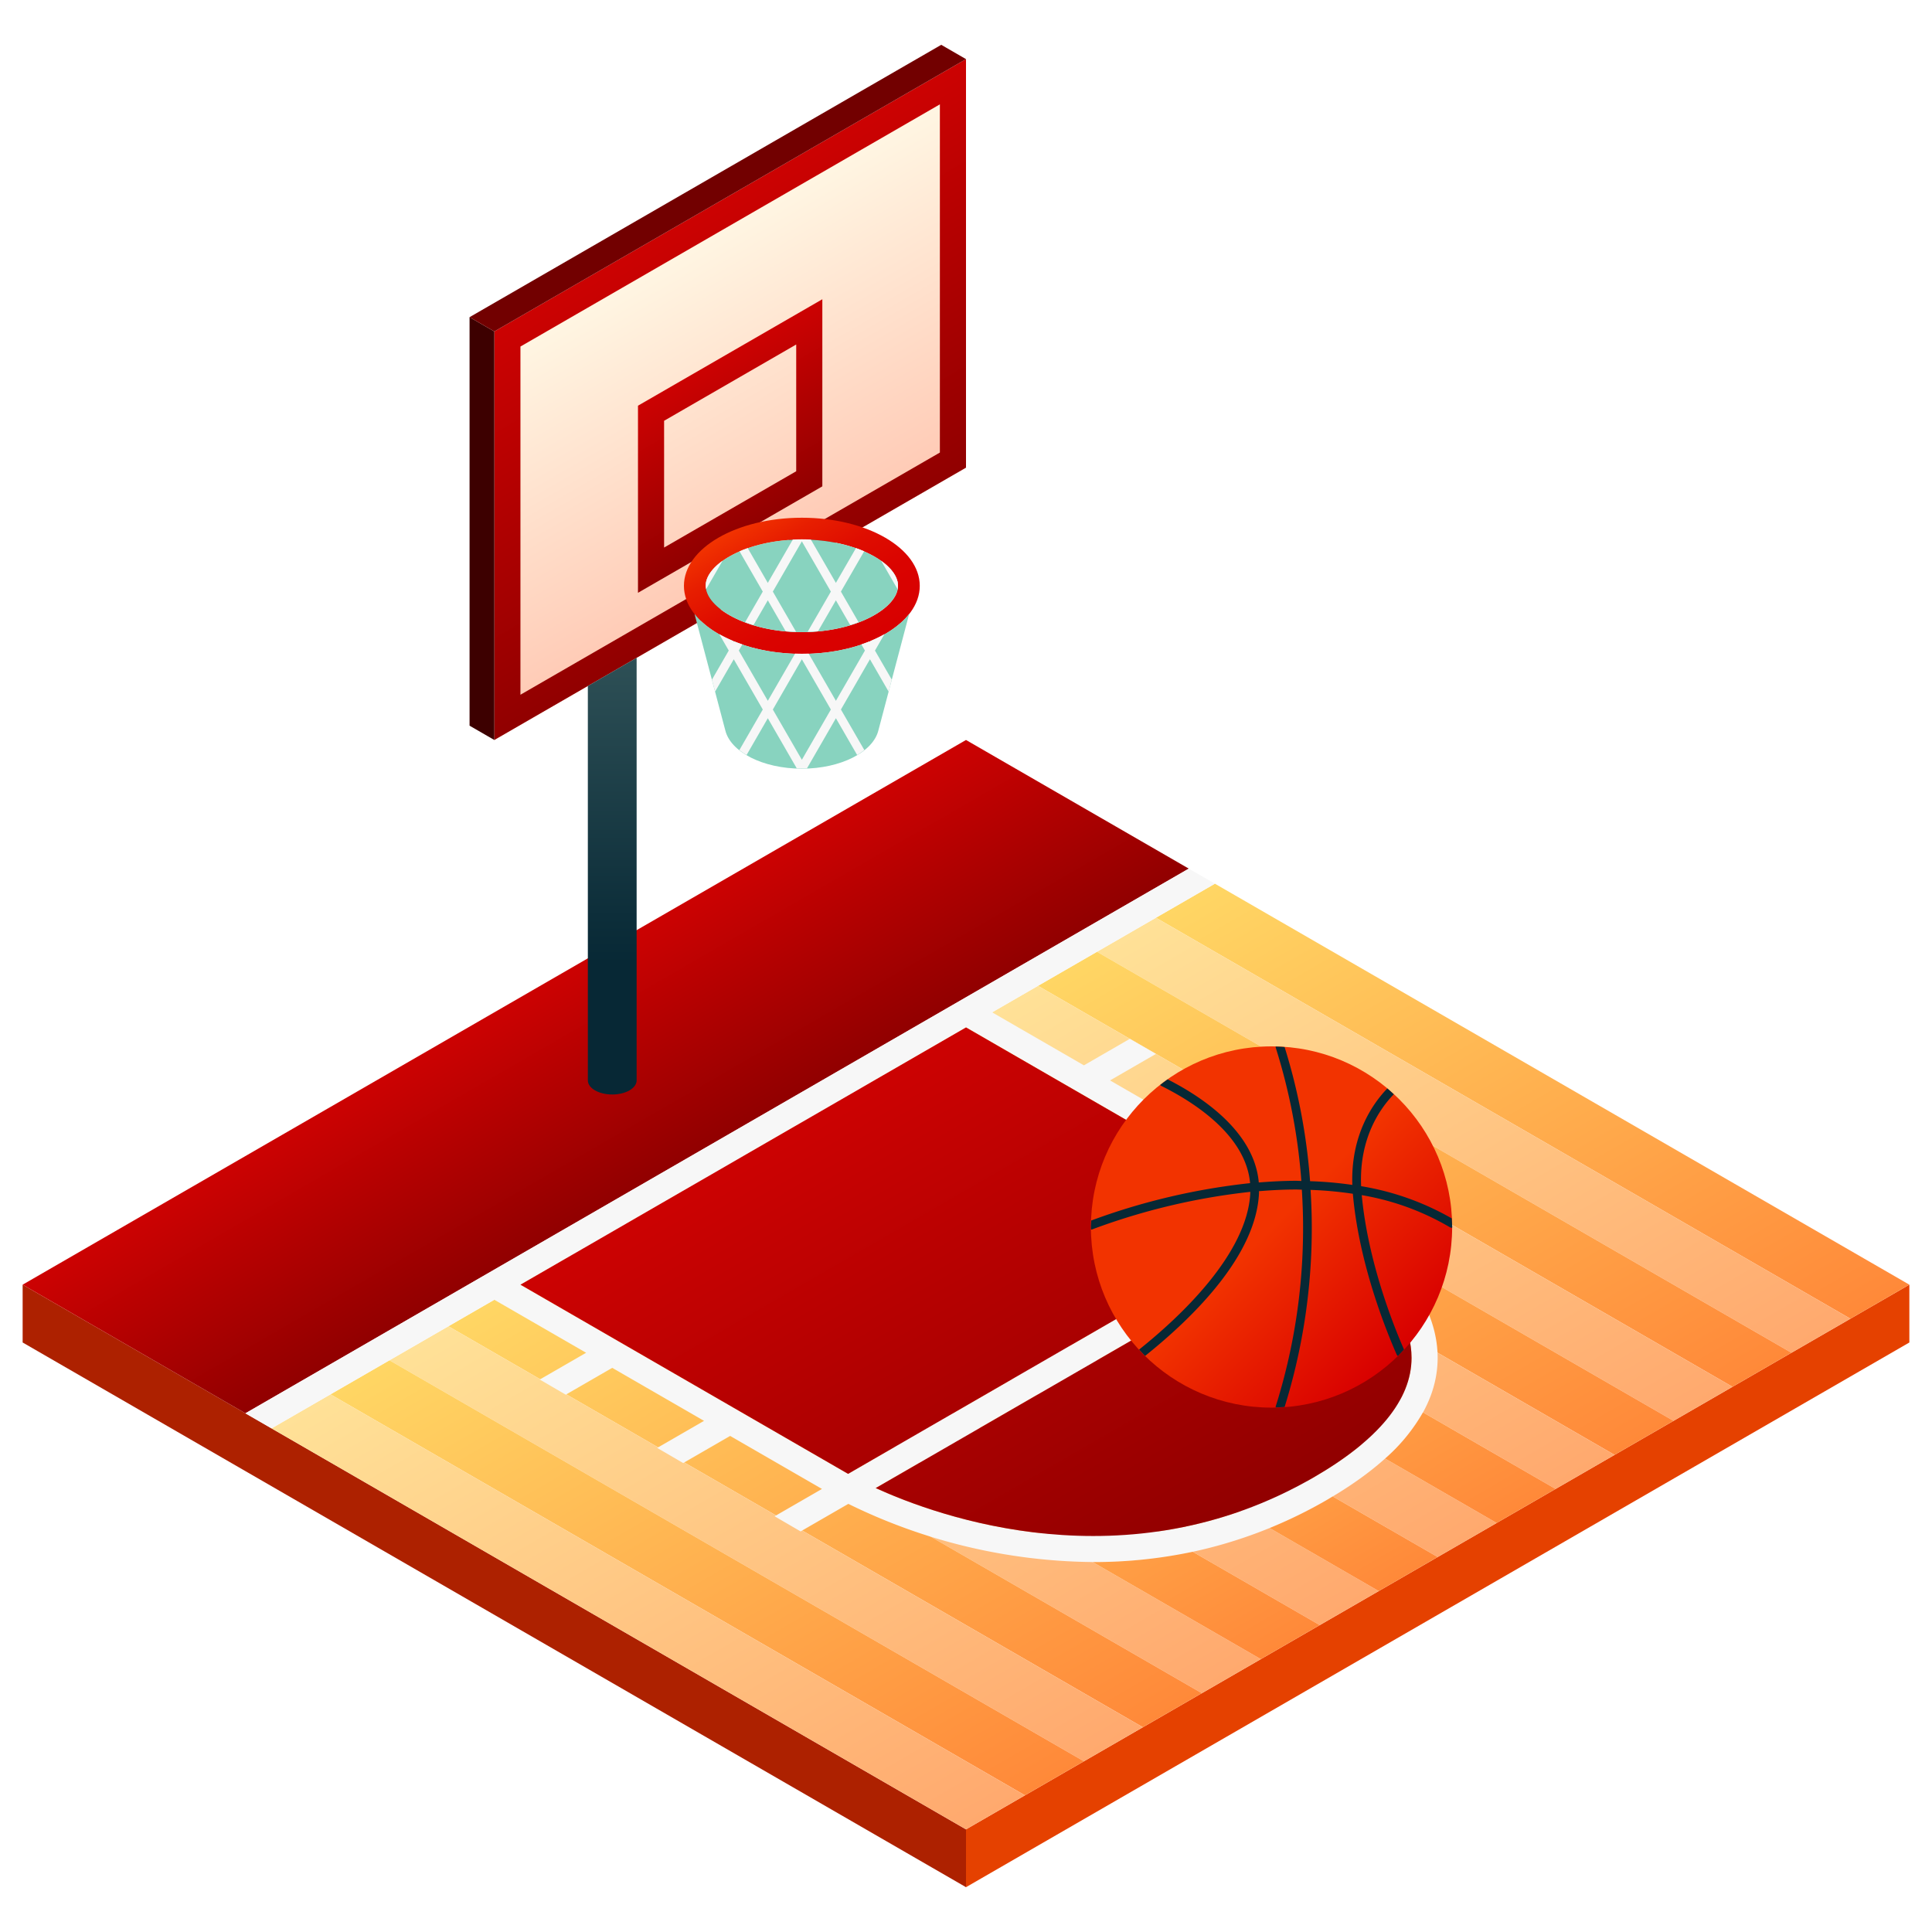<?xml version="1.0" ?><svg viewBox="0 0 512 512" xmlns="http://www.w3.org/2000/svg" xmlns:xlink="http://www.w3.org/1999/xlink"><defs><linearGradient gradientUnits="userSpaceOnUse" id="linear-gradient" x1="145.757" x2="175.283" y1="259.752" y2="310.893"><stop offset="0" stop-color="#cc0202"/><stop offset="1" stop-color="#910000"/></linearGradient><linearGradient gradientUnits="userSpaceOnUse" id="linear-gradient-2" x1="360.156" x2="452.18" y1="212.137" y2="371.526"><stop offset="0" stop-color="#ffd664"/><stop offset="1" stop-color="#ff8939"/></linearGradient><linearGradient gradientUnits="userSpaceOnUse" id="linear-gradient-3" x1="344.531" x2="436.554" y1="221.159" y2="380.548"><stop offset="0" stop-color="#ffe197"/><stop offset="1" stop-color="#ffa96e"/></linearGradient><linearGradient id="linear-gradient-4" x1="328.906" x2="420.929" xlink:href="#linear-gradient-2" y1="230.181" y2="389.57"/><linearGradient id="linear-gradient-5" x1="313.281" x2="405.304" xlink:href="#linear-gradient-3" y1="239.203" y2="398.592"/><linearGradient id="linear-gradient-6" x1="297.656" x2="389.679" xlink:href="#linear-gradient-2" y1="248.225" y2="407.614"/><linearGradient id="linear-gradient-7" x1="282.03" x2="374.054" xlink:href="#linear-gradient-3" y1="257.246" y2="416.636"/><linearGradient id="linear-gradient-8" x1="250.78" x2="342.804" xlink:href="#linear-gradient-3" y1="275.29" y2="434.68"/><linearGradient id="linear-gradient-9" x1="219.53" x2="311.553" xlink:href="#linear-gradient-3" y1="293.334" y2="452.723"/><linearGradient id="linear-gradient-10" x1="188.28" x2="280.303" xlink:href="#linear-gradient-3" y1="311.377" y2="470.767"/><linearGradient id="linear-gradient-11" x1="172.655" x2="264.678" xlink:href="#linear-gradient-2" y1="320.399" y2="479.789"/><linearGradient id="linear-gradient-12" x1="157.029" x2="249.053" xlink:href="#linear-gradient-3" y1="329.421" y2="488.811"/><linearGradient id="linear-gradient-13" x1="141.404" x2="233.428" xlink:href="#linear-gradient-2" y1="338.443" y2="497.832"/><linearGradient id="linear-gradient-14" x1="125.779" x2="217.803" xlink:href="#linear-gradient-3" y1="347.465" y2="506.854"/><linearGradient id="linear-gradient-15" x1="319.397" x2="397.045" xlink:href="#linear-gradient-2" y1="268.874" y2="403.363"/><linearGradient id="linear-gradient-16" x1="301.131" x2="365.954" xlink:href="#linear-gradient-2" y1="309.036" y2="421.314"/><linearGradient id="linear-gradient-17" x1="256.866" x2="330.792" xlink:href="#linear-gradient-2" y1="313.574" y2="441.617"/><linearGradient id="linear-gradient-18" x1="223.677" x2="298.346" xlink:href="#linear-gradient" y1="290.939" y2="420.27"/><linearGradient gradientUnits="userSpaceOnUse" id="linear-gradient-19" x1="303.119" x2="370.815" y1="291.32" y2="359.016"><stop offset="0.5" stop-color="#f23300"/><stop offset="1" stop-color="#d80000"/></linearGradient><linearGradient gradientUnits="userSpaceOnUse" id="linear-gradient-20" x1="170.059" x2="216.941" y1="65.284" y2="146.485"><stop offset="0" stop-color="#fff9e6"/><stop offset="1" stop-color="#ffc8b3"/></linearGradient><linearGradient id="linear-gradient-21" x1="170.059" x2="216.941" xlink:href="#linear-gradient" y1="65.284" y2="146.485"/><linearGradient id="linear-gradient-22" x1="182.764" x2="204.235" xlink:href="#linear-gradient" y1="99.606" y2="136.796"/><linearGradient gradientUnits="userSpaceOnUse" id="linear-gradient-23" x1="162.25" x2="162.25" y1="174.327" y2="290.054"><stop offset="0" stop-color="#2e5056"/><stop offset="0.7" stop-color="#072835"/></linearGradient><linearGradient gradientUnits="userSpaceOnUse" id="linear-gradient-24" x1="201.449" x2="223.547" y1="136.111" y2="174.385"><stop offset="0" stop-color="#f23300"/><stop offset="0.197" stop-color="#e71e00"/><stop offset="0.429" stop-color="#df0d00"/><stop offset="0.683" stop-color="#da0300"/><stop offset="1" stop-color="#d80000"/></linearGradient></defs><title/><g id="Basketball"><polygon points="6 340.453 6 355.773 256 500.123 256 484.802 6 340.453" style="fill:#ad2100"/><polygon points="506 340.453 506 355.773 256 500.123 256 484.802 506 340.453" style="fill:#e54100"/><polygon points="256 196.103 6 340.453 65.04 374.542 315.04 230.193 256 196.103" style="fill:url(#linear-gradient)"/><polyline points="306.335 243.21 490.375 349.475 506 340.453 321.961 234.189 306.335 243.21" style="fill:url(#linear-gradient-2)"/><polyline points="290.71 252.232 474.749 358.496 490.375 349.474 306.336 243.211 290.71 252.232" style="fill:url(#linear-gradient-3)"/><polyline points="275.085 261.254 459.124 367.518 474.749 358.496 290.711 252.233 275.085 261.254" style="fill:url(#linear-gradient-4)"/><polyline points="259.46 270.276 443.499 376.54 459.124 367.518 275.086 261.254 259.46 270.276" style="fill:url(#linear-gradient-5)"/><polyline points="243.835 279.298 427.874 385.562 443.499 376.54 259.461 270.276 243.835 279.298" style="fill:url(#linear-gradient-6)"/><polyline points="228.21 288.32 412.249 394.584 427.874 385.562 243.836 279.298 228.21 288.32" style="fill:url(#linear-gradient-7)"/><polyline points="196.96 306.363 380.999 412.628 396.624 403.606 212.585 297.342 196.96 306.363" style="fill:url(#linear-gradient-8)"/><polyline points="165.709 324.407 349.748 430.671 365.374 421.649 181.335 315.386 165.709 324.407" style="fill:url(#linear-gradient-9)"/><polyline points="134.459 342.451 318.498 448.715 334.123 439.693 150.085 333.429 134.459 342.451" style="fill:url(#linear-gradient-10)"/><polyline points="118.834 351.473 302.873 457.737 318.498 448.715 134.46 342.451 118.834 351.473" style="fill:url(#linear-gradient-11)"/><polyline points="103.209 360.495 287.248 466.759 302.873 457.737 118.835 351.473 103.209 360.495" style="fill:url(#linear-gradient-12)"/><polyline points="87.584 369.516 271.623 475.781 287.248 466.759 103.209 360.495 87.584 369.516" style="fill:url(#linear-gradient-13)"/><polyline points="71.959 378.538 255.998 484.802 271.623 475.781 87.584 369.517 71.959 378.538" style="fill:url(#linear-gradient-14)"/><path d="M356.349,322.594l12.486-7.209-6.921-3.996-12.164,7.023L325.421,304.365l12.164-7.024-6.921-3.996L318.5,300.369l-24.33-14.048,12.165-7.024-6.921-3.996-12.165,7.024-24.328-14.047,59.04-34.09-6.921-3.996L65.04,374.542l6.921,3.996L131,344.449,155.33,358.497l-12.284,7.092,6.892,4.013,12.313-7.109,24.328,14.047-12.416,7.17,6.891,4.013,12.446-7.187,24.329,14.048-12.55,7.246,6.891,4.013L224.82,398.54a149.733,149.733,0,0,0,64.99,15.419,121.8,121.8,0,0,0,61.67-16.377c19.579-11.305,29.508-24.005,29.51-37.748C380.99,342.318,364.748,328.546,356.349,322.594Zm-131.599,67.995-86.828-50.136L256,272.275l60.793,35.102.004.002,26.031,15.03Zm123.269.999c-49.461,28.558-99.558,10.26-115.953,2.768l117.612-67.911c5.734,3.732,24.401,17.137,24.39,33.404C374.058,370.934,365.295,381.612,348.019,391.588Z" style="fill:#f7f7f7"/><path d="M367.055,386.533l29.569,17.073,15.625-9.022L377.1,374.289A47.612,47.612,0,0,1,367.055,386.533Z" style="fill:url(#linear-gradient-15)"/><path d="M336.444,404.946l28.929,16.704,15.625-9.022-27.822-16.065c-.567.34-1.113.682-1.697,1.019A122.903,122.903,0,0,1,336.444,404.946Z" style="fill:url(#linear-gradient-16)"/><path d="M289.544,413.953l44.579,25.74,15.625-9.022L316.079,411.231a125.868,125.868,0,0,1-26.268,2.728C289.721,413.959,289.634,413.953,289.544,413.953Z" style="fill:url(#linear-gradient-17)"/><path d="M224.755,390.589l-86.828-50.136,118.079-68.178,60.793,35.102.004.002,26.031,15.03Zm123.269.999c-49.461,28.558-99.558,10.26-115.953,2.768l117.612-67.911c5.734,3.732,24.401,17.137,24.39,33.404C374.064,370.934,365.301,381.612,348.024,391.588Z" style="fill:url(#linear-gradient-18)"/><circle cx="336.967" cy="325.168" r="47.868" style="fill:url(#linear-gradient-19)"/><path d="M384.72,322.883a71.33,71.33,0,0,0-24.007-8.533c-.566-12.781,5.099-20.698,8.649-24.35-.566-.521-1.117-1.058-1.708-1.552-3.778,3.906-9.727,12.237-9.27,25.565a99.719,99.719,0,0,0-11.199-.987,157.531,157.531,0,0,0-6.753-35.551c-.786-.056-1.574-.102-2.37-.12a1.115,1.115,0,0,0,.037.343,155.132,155.132,0,0,1,6.772,35.265c-.474-.006-.931-.038-1.409-.038-3.224,0-6.527.175-9.871.44-1.174-13.552-15.159-22.757-24.151-27.32-.67.473-1.324.967-1.968,1.472a1.136,1.136,0,0,0,.374.304c8.498,4.231,22.314,13.009,23.442,25.723a174.844,174.844,0,0,0-42.101,9.903c-.021.576-.087,1.14-.087,1.72,0,.229.031.45.034.678a1.158,1.158,0,0,0,.361-.063,173.22,173.22,0,0,1,41.846-9.928c-.002.073.009.142.005.215-.737,16.264-18.757,33.014-29.433,41.55-.012.01-.018.025-.03.035.523.565,1.035,1.137,1.584,1.676,13.39-10.726,29.447-26.89,30.182-43.158.008-.169-.014-.329-.01-.497,3.329-.268,6.617-.443,9.823-.443.523,0,1.022.034,1.54.041.199,3.281.326,6.577.326,9.894a156.916,156.916,0,0,1-7.229,47.468,1.128,1.128,0,0,0-.037.344c.798-.018,1.588-.063,2.376-.12a159.251,159.251,0,0,0,7.197-47.692c0-3.296-.125-6.571-.319-9.832a96.777,96.777,0,0,1,11.204,1.026c1.598,18.297,8.659,35.902,11.621,42.626a1.111,1.111,0,0,0,.309.359c.562-.551,1.087-1.136,1.621-1.713-2.98-6.821-9.563-23.505-11.193-40.909a68.508,68.508,0,0,1,23.354,8.51,1.118,1.118,0,0,0,.593.146c0-.072.011-.141.011-.213C384.835,324.397,384.756,323.646,384.72,322.883Z" style="fill:#072835"/><polygon points="131 87.841 131 196.103 256 123.928 256 15.666 131 87.841" style="fill:url(#linear-gradient-20)"/><path d="M131,87.841V196.103l125-72.175V15.666Zm118.077,32.09-111.155,64.182V91.838l111.155-64.182Z" style="fill:url(#linear-gradient-21)"/><path d="M169.072,157.097V107.514l48.855-28.21v49.583Zm6.922-45.585v33.593l35.01-20.215V91.297Z" style="fill:url(#linear-gradient-22)"/><polygon points="124.438 84.052 124.438 192.314 131 196.103 131 87.841 124.438 84.052" style="fill:#3d0000"/><polygon points="249.438 11.877 124.438 84.052 131 87.841 256 15.666 249.438 11.877" style="fill:#720000"/><path d="M155.786,181.792v104.53c0,2.061,2.894,3.732,6.464,3.732s6.464-1.671,6.464-3.732V174.327" style="fill:url(#linear-gradient-23)"/><path d="M212.498,137.204c-17.258,0-31.249,8.078-31.249,18.043s13.991,18.043,31.249,18.043,31.249-8.078,31.249-18.043S229.757,137.204,212.498,137.204Zm0,30.317c-14.584,0-25.481-6.481-25.481-12.274s10.897-12.274,25.481-12.274,25.481,6.481,25.481,12.274S227.082,167.522,212.498,167.522Z" style="fill:url(#linear-gradient-24)"/><path d="M240.903,162.738c-4.93,6.222-15.779,10.553-28.404,10.553s-23.474-4.332-28.404-10.553h-.029L192.2,193.505c1.377,5.761,9.94,10.199,20.298,10.199,10.36,0,18.923-4.439,20.299-10.202l8.134-30.764Z" style="fill:#88d3bf"/><path d="M212.498,167.522c-14.584,0-25.481-6.481-25.481-12.274s10.897-12.274,25.481-12.274,25.481,6.481,25.481,12.274S227.082,167.522,212.498,167.522Z" style="fill:#88d3bf"/><path d="M187.017,155.2a4.878,4.878,0,0,0,.11.954l4.362-7.556C188.656,150.628,187.017,152.964,187.017,155.2Z" style="fill:#f7f7f7"/><path d="M197.46,164.896c.715.269,1.455.523,2.227.757l3.791-6.567,4.723,8.181q1.353.122,2.76.165L204.81,156.779l7.688-13.318,7.69,13.32-6.15,10.652q1.407-.044,2.76-.166l4.722-8.18,3.791,6.566c.772-.234,1.512-.488,2.227-.757l-4.686-8.117,6.167-10.683q-1.037-.453-2.172-.853l-5.328,9.23-6.628-11.48c-.788-.039-1.583-.067-2.395-.067s-1.606.027-2.393.067l-6.627,11.479-5.328-9.229q-1.134.399-2.173.852l6.169,10.684Z" style="fill:#f7f7f7"/><path d="M237.979,155.2c0-2.236-1.638-4.572-4.471-6.601l4.362,7.554A4.891,4.891,0,0,0,237.979,155.2Z" style="fill:#f7f7f7"/><path d="M188.673,180.117l.837,3.165,4.947-8.57,7.69,13.32-6.204,10.747a17.084,17.084,0,0,0,1.907,1.311l5.63-9.752,7.668,13.282c.448.017.896.036,1.351.036.457,0,.906-.019,1.356-.036l7.668-13.281,5.629,9.749a16.903,16.903,0,0,0,1.907-1.313l-6.204-10.744,7.688-13.318,4.945,8.565.837-3.165-4.45-7.708,2.515-4.357a33.275,33.275,0,0,1-3.703,1.802l-.143.248-.088-.153c-.71.29-1.44.564-2.192.819l.948,1.641-7.688,13.318-7.228-12.518c-.595.019-1.192.038-1.796.038s-1.198-.019-1.792-.038l-7.227,12.518-7.69-13.32.947-1.639q-1.128-.384-2.191-.819l-.088.152-.142-.246a33.332,33.332,0,0,1-3.704-1.802l2.514,4.355ZM212.5,174.712l7.69,13.32-7.689,13.32-7.69-13.321Z" style="fill:#f7f7f7"/></g></svg>